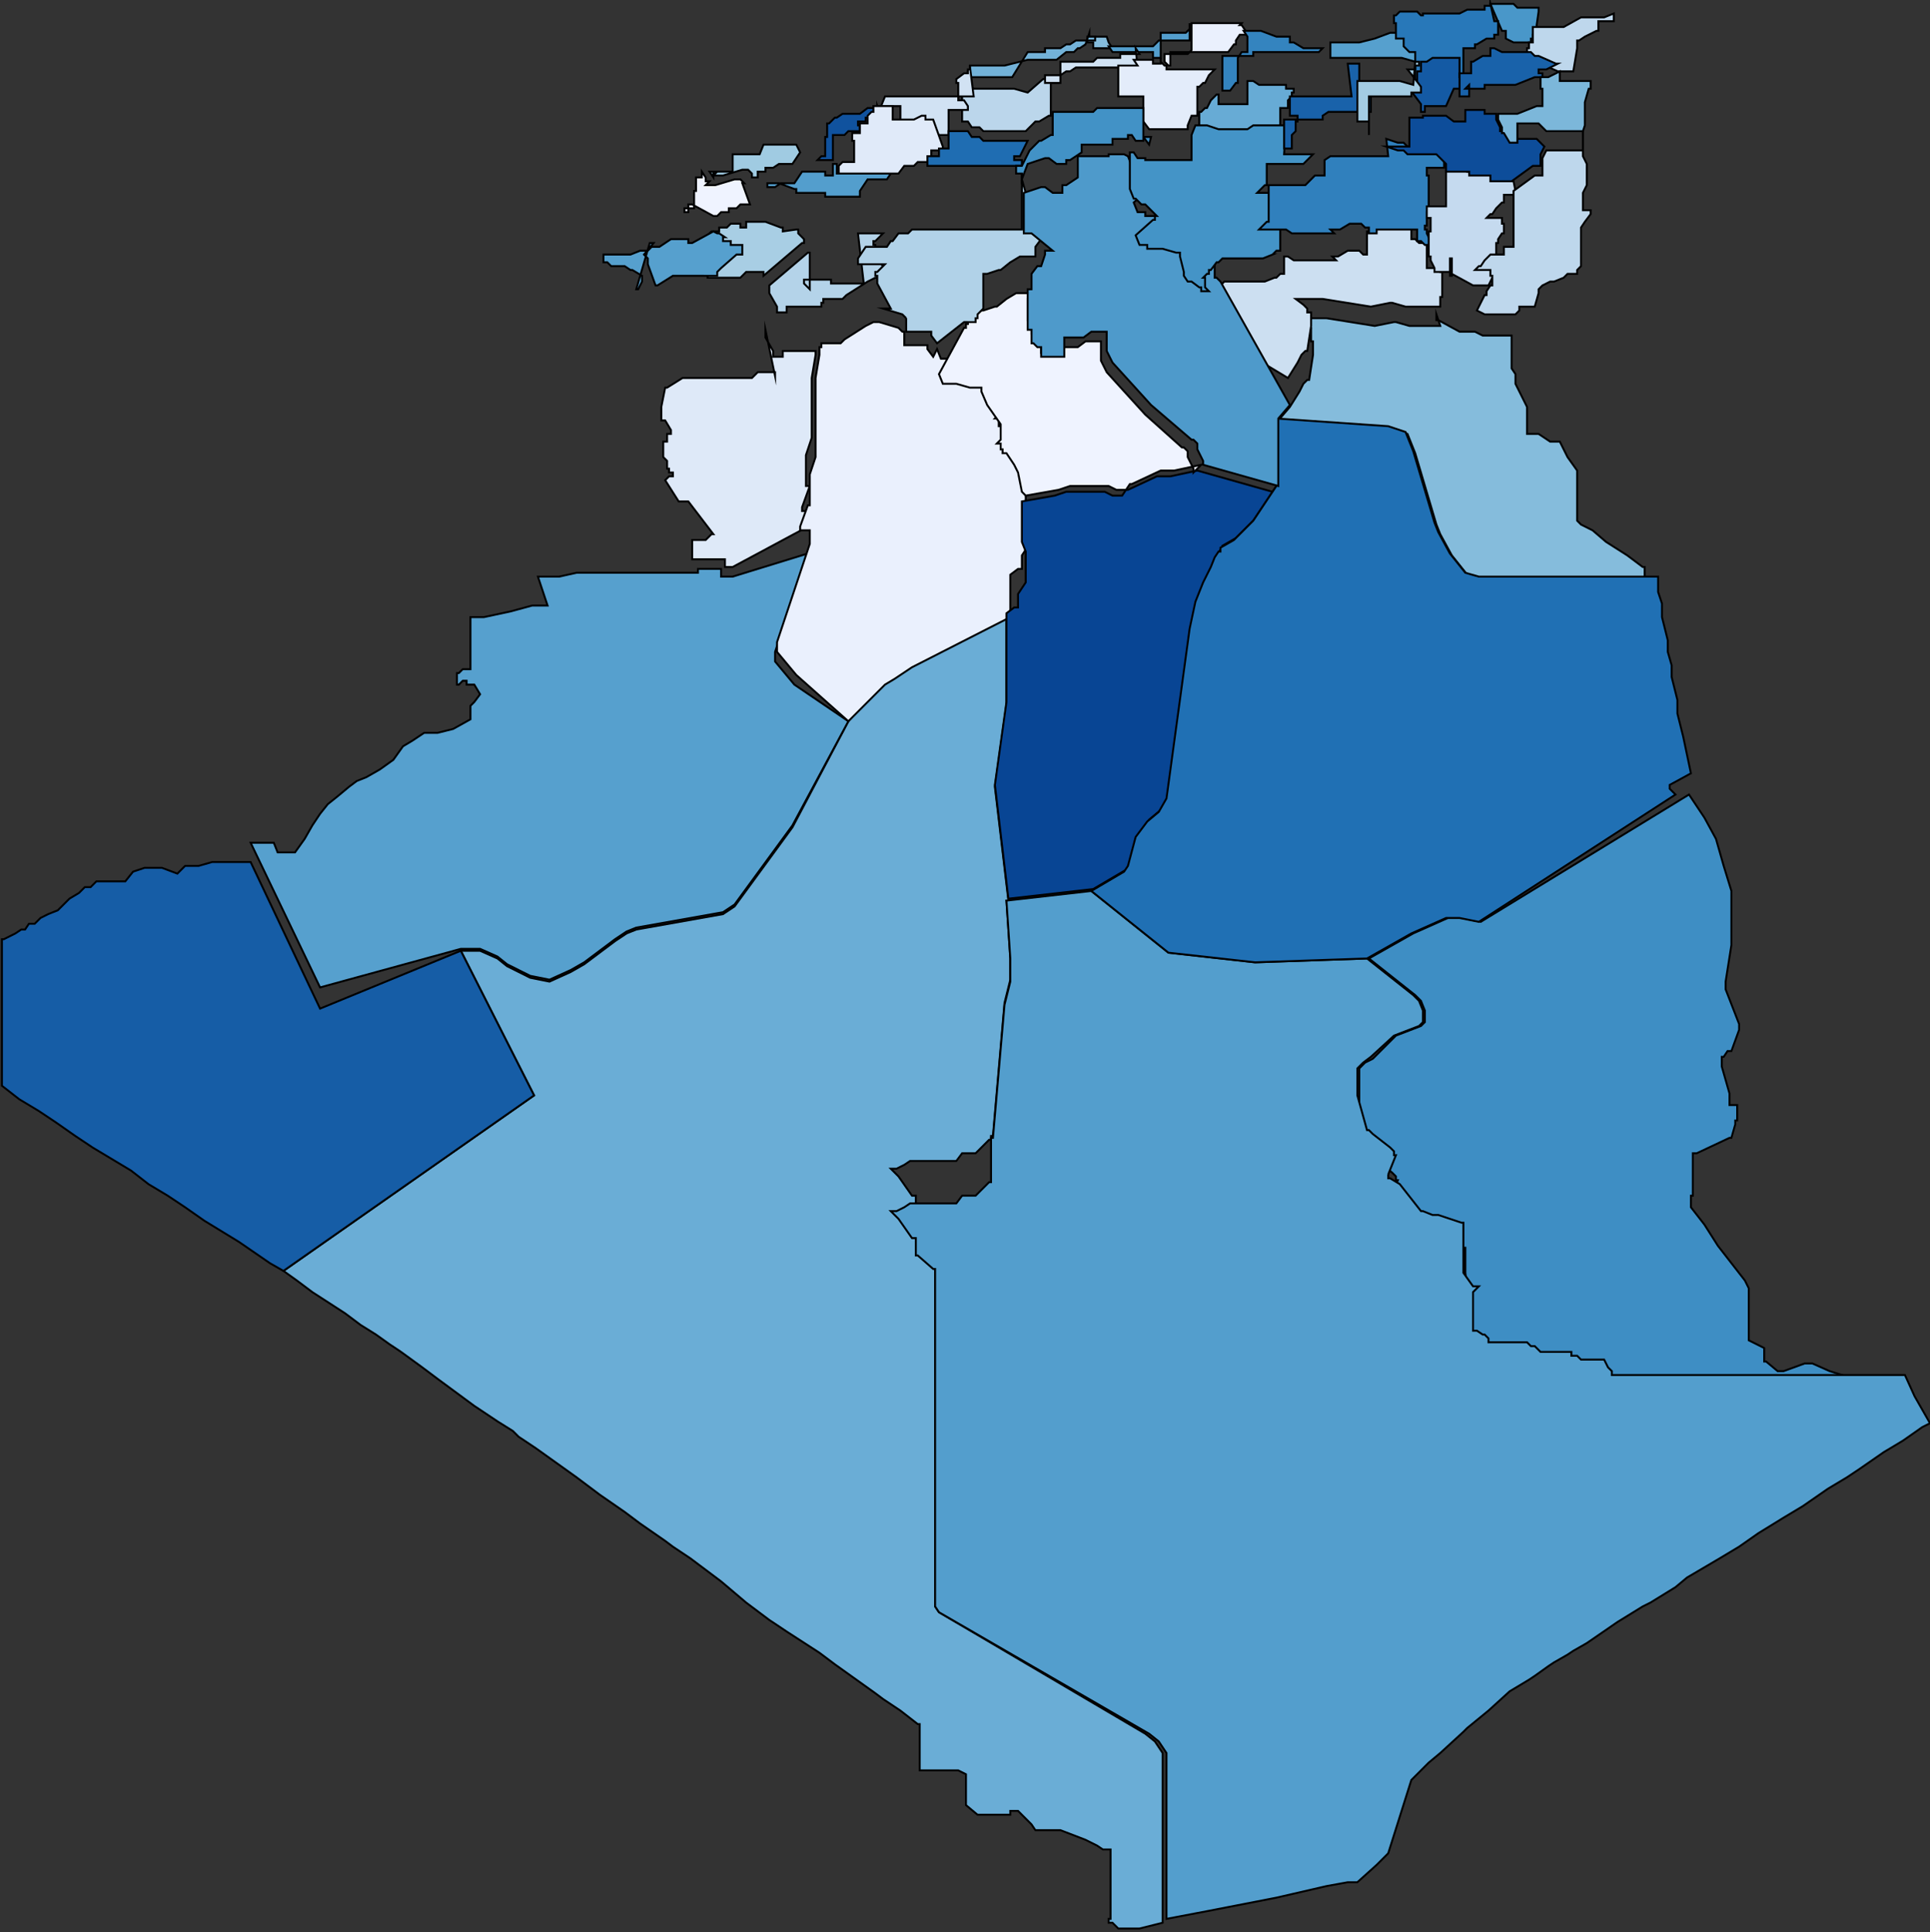 <svg id="Layer_1" data-name="Layer 1" xmlns="http://www.w3.org/2000/svg" viewBox="0 0 100.1 100.2"><rect x="0" y="0" width="100.1" height="100.2" fill="#333333" stroke="none"/><defs><style>.cls-1{fill:#6aadd6;}.cls-1,.cls-10,.cls-11,.cls-12,.cls-13,.cls-14,.cls-15,.cls-16,.cls-17,.cls-18,.cls-19,.cls-2,.cls-20,.cls-21,.cls-22,.cls-23,.cls-24,.cls-25,.cls-26,.cls-27,.cls-28,.cls-29,.cls-3,.cls-30,.cls-31,.cls-32,.cls-33,.cls-34,.cls-35,.cls-36,.cls-37,.cls-38,.cls-4,.cls-5,.cls-6,.cls-7,.cls-8,.cls-9{stroke:#000;stroke-miterlimit:10;stroke-width:0.1px;}.cls-2{fill:#eff3ff;}.cls-3{fill:#a0cbe2;}.cls-4{fill:#a8cee4;}.cls-5{fill:#56a0ce;}.cls-6{fill:#dee9f8;}.cls-7{fill:#165da6;}.cls-8{fill:#4997c9;}.cls-9{fill:#bed7ec;}.cls-10{fill:#2878b9;}.cls-11{fill:#3e8ec4;}.cls-12{fill:#539ecd;}.cls-13{fill:#eaf0fd;}.cls-14{fill:#85bcdc;}.cls-15{fill:#084594;}.cls-16{fill:#2070b4;}.cls-17{fill:#73b2d8;}.cls-18{fill:#bbd6eb;}.cls-19{fill:#d1e2f3;}.cls-20{fill:#10529e;}.cls-21{fill:#e0eaf9;}.cls-22{fill:#b4d3e9;}.cls-23{fill:#b1d2e8;}.cls-24{fill:#1f6db2;}.cls-25{fill:#67abd5;}.cls-26{fill:#3484bf;}.cls-27{fill:#e3ecfa;}.cls-28{fill:#ccdff1;}.cls-29{fill:#4e9acb;}.cls-30{fill:#4292c6;}.cls-31{fill:#4494c7;}.cls-32{fill:#1962aa;}.cls-33{fill:#3080bd;}.cls-34{fill:#145aa4;}.cls-35{fill:#c5daef;}.cls-36{fill:#a3cce3;}.cls-37{fill:#0d4d9a;}.cls-38{fill:#7cb7da;}</style></defs><path id="DZA2143" class="cls-1" d="M52.2,46.7l.2,3v1.1L52.1,52l-.6,6.9h-.1v.2h-.1l-.2.2-.2.2-.3.3h-.7l-.3.4H47.2l-.3.2-.4.2h-.3l.4.4.7,1h.2v.9h.1l.8.7h.1V83.3l.2.3,10.7,6.3.5.4.4.6v8.8h0l-1.2.3H58l-.3-.3h-.2v-.2h.1V95.9h-.4l-.3-.2-.6-.3L55,94.9H53.7l-.2-.3-.2-.2-.2-.2-.3-.3h-.4v.2H50.7l-.6-.5h0V92l-.4-.2h-2V89.7h0v-.3h-.1l-.9-.7-.9-.6-.4-.3-2.1-1.5-.8-.6-1.7-1.1-.9-.6-1.2-.9L37.4,82l-1.2-.9-.4-.3-.9-.6-.4-.3L33.2,79l-.8-.6-1.3-.9-1.2-.9-2.1-1.5-.9-.6-.3-.3-.8-.5-1.2-.8-1.9-1.4-.8-.6-1.1-.8-.6-.4-.7-.5-.8-.5-.8-.6L16.2,67l-.8-.6-.7-.5h0l13-9.1-3.8-7.5h1l.9.4.5.4,1.2.6,1,.2,1.1-.5.7-.4,1.6-1.2.6-.4.5-.2,4.5-.8.6-.4,3-4.1L44,37.4l1.7-1.9.5-.3.9-.6L52.2,32v4.5l-.6,4.3.7,5.9Z"/><path id="DZA2144" class="cls-2" d="M38.9,10.6h-.5l-.2.2h-.4v.2h-.4l-.2.2H37l-1.1-.6h-.2V11h-.2v-.2H36V9.9h.1V9.2h.3V8.9h0l.2.3v.2h.2l-.2.2h.5l1-.3h.3l.2.2h-.1Z"/><path id="DZA2145" class="cls-3" d="M41.5,7.9h0l-.2.3-.2.3h-.7l-.3.2h-.4v.2h-.4v.3h-.3v-.2H39l-.2-.2h-.3l-1,.3H37l.2-.2H37V9.2l-.2-.3H38V8h1.1V8h.3l.2-.5h1.7Z"/><path id="DZA2146" class="cls-4" d="M41.3,11.9h.1v.2l.3.3h0v.2h-.1l-2,1.7v-.2h-.9l-.3.3H36.7v-.2l.2-.2.8-.7h.3v-.5h-.6v-.2h-.4v-.2h.1l-.3-.2h-.1l.2-.2h.4v-.2h.4l.2-.2h.5v.2h.3v-.3h1l.8.3h.1v.2Z"/><path id="DZA2147" class="cls-5" d="M37.2,12.1h.1l.3.2h-.1v.2h.4v.2h.6v.5h-.3l-.8.7-.2.2v.2H34.9l-.8.5H34l-.4-1.1v-.3l-.2-.2.5-.6h-.2L33,15h.1l.2-.4v-.3h0l-.5-.3h-.1l-.3-.2h-.7l-.2-.2h-.2v-.4h1.4l.5-.2h.4l.2-.2h.4l.6-.4h.9v.2h.2L37,12Z"/><path id="DZA2148" class="cls-5" d="M44,37.4l-2.9,5.4-3,4.1-.6.4-4.5.8-.5.2-.6.4-1.6,1.2-.7.4-1.1.5-1-.2L26.3,50l-.5-.4-.9-.4h-1l-7.3,2L13,43.7h1.2l.2.5h.9l.5-.7.4-.7.4-.6.4-.5.5-.4.6-.5.4-.3.5-.2.7-.4.7-.5.5-.7.5-.3L22,38h.7l.8-.2.9-.5v-.7l.2-.2.3-.4-.3-.5h-.4v-.2h-.2l-.2.2h-.1v-.6h.1l.2-.2h.4V32h.7l1.4-.3,1.1-.3h.8l-.2-.6-.3-.9H29l.9-.2h6.3v-.2h1.2v.4H38l3.9-1.2-1.7,5.1v.5l1,1.2L44,37.4Z"/><path id="DZA2149" class="cls-6" d="M39.7,17.1v.2h0v.2h0l.4.7v.3h.5v-.3h1.7v.2l-.2,1.2v3.1l-.3.9v.6h0v1H42l-.4,1.1v.2h.5v.7L38,29.4h-.4V29H35.9V28h.7l.3-.3H37L35.7,26h-.5l-.7-1.1.2-.2h.2v-.2h-.2v-.2h-.1v-.4l-.2-.2v-.8h.2v-.4h.2v-.2l-.3-.5h-.2v-.7l.2-1h.1l.8-.5h3.6l.3-.3h.9v.2Z"/><path id="DZA2150" class="cls-7" d="M23.9,49.3l3.8,7.5-13,9.1h0l-.7-.4-1.6-1.1-1.8-1.1-1-.7L8.7,62l-1-.6-.9-.7-2-1.2-.9-.6-1-.7L2,57.6,1,57l-.9-.7V48.7H.2l.6-.3.3-.2h.2l.2-.3h.3l.3-.3.4-.2.5-.2.2-.2.4-.4.5-.3.3-.3h.3l.3-.3H6.5l.4-.5.6-.2h.9l.8.3.4-.4h.7l.7-.2h2l3.6,7.6Z"/><path id="DZA2163" class="cls-8" d="M79.7,1.3h0v.5h-.2v.2h-.1v.2h-.9l-.4-.2V1.6h-.2L77.3.2h1.2l.2.2h1.1v.2Z"/><path id="DZA2164" class="cls-9" d="M81.6,3.7h-.7V3.7h-.1l-.9-.4h-.2l-.2-.2h-.3V2.5h.1V2.2h.2V1.4h1.6L82,.9h1.2l.5-.2v.2h0v.2h-.8v.5h-.1l-.6.3-.3.2h-.1v.4Z"/><path id="DZA2165" class="cls-5" d="M73.4,3.2,72.7,3H69V2.2h1.5l.8-.2.8-.3h.4v.2h.4v.2l.3.3h.3v.5Z"/><path id="DZA2166" class="cls-10" d="M77.3.2h0l.2.9h.2v.7h-.2v.2h-.4l-.5.3h-.1v.2h-.6V4H74.3l-.3.2h-.6V2.7h-.3l-.3-.3V2h-.4V1.2h-.1V.8h.1l.2-.2h.9l.2.2h.1V.7h1.9l.4-.2h.9L77,.3h.3Z"/><path id="DZA2188" class="cls-11" d="M98.8,74H84v-.2l-.2-.2-.2-.4H82.3l-.2-.2h-.3v-.2H80.1l-.3-.3h-.2l-.2-.2h-2v-.2l-.2-.2H77l-.3-.2h-.2v-1h0v-.3h0l.3-.3h-.3L76,66V64.7h-.1l-1.2-.4h-.3l-.5-.2h-.1l-1.1-1.4h0l-.5-.3H72v-.2h.1l.4-1h-.1v-.2l-.2-.2-.9-.7-.2-.2h-.1l-.5-1.8V55.4l.3-.3.4-.2,1.2-1.2,1.3-.5.2-.2v-.6l-.2-.5-.3-.3-2.4-1.9,2.3-1.3,1.8-.8h.7l1,.2,10.8-6.6.2.3.6.9.6,1.1.4,1.4.4,1.3V49l-.3,1.9v.4l.7,1.8v.3l-.4,1.1h-.2l-.2.3h-.1v.5h0l.4,1.4v.6h.4v.8H90v.2l-.2.7h-.1l-1.7.8h-.2V62h-.1v.6l.7.9.7,1.1,1.4,1.8.2.4v2.7l.8.4h0v.7h.1l.6.5h.3l1.1-.4H94l.9.4,2.9.9H98v.2l.7,1.4Z"/><path id="DZA2189" class="cls-12" d="M70.9,49.7l2.4,1.9.3.3.2.5V53l-.2.2-1.3.5-1.2,1.1-.4.3-.3.3v1.4l.5,1.8H71l.2.2.9.7.2.2v.2h.1l-.4,1H72v.2h.1l.5.3h0l1.1,1.4h.1l.5.2h.3l1.2.4h.1V66l.5.7h.3l-.3.3h0V68h0v1h.2l.3.2h.1l.2.2v.2h2l.2.2h.2l.3.3h1.6v.2h.3l.2.2h1.2l.2.4.2.2v.2H98.8l.5,1.1.8,1.4-.4.2-1,.7-1,.6-1.3.9-.6.4-1,.6-1.3.9-1,.6-1.3.8-1,.7-1,.6-1.7,1-.6.5-1.3.8-.4.2-1.3.8-1.6,1.1-.7.4-.3.2-.7.4-.3.2-.7.5-.3.2-1,.6-1.1,1-1.1.9-.2.2-1.2,1.1-.6.5-.6.6-.3.3L72,96.1l-.6.6-1,.9h-.5l-1.1.2-2.6.6-3.6.7-2.1.4h0V90.9l-.4-.6-.5-.4L48.7,83.6l-.2-.3V65.8h-.1l-.8-.7h-.1v-.9h-.2l-.7-1-.4-.4h.3l.4-.2.3-.2h2.4l.3-.4h.7l.3-.3.2-.2.2-.2h.1V59h.1l.6-6.9.3-1.2V49.7l-.2-3,4.4-.5,4,3.2,4.5.5,5.8-.2Z"/><path id="DZA2190" class="cls-13" d="M48.6,18.1l.2.5h.7l.7.2h.6v.2l.3.7.7,1v.8l-.2.2h.2v.4H52v.2h.2l.4.6.2.4.2,1,.2.2v2.1l.2.5v1.1l-.4.6v.4h0v.3h-.2l-.4.3V32l-5.1,2.6-.9.6-.5.3L44,37.4,41.3,35l-1-1.2v-.5l1.7-5.1v-.7h-.5v-.2l.4-1.1h.1v-1h0v-.6l.3-.9V19.6l.2-1.2V18h.1v-.2h1l.2-.2h0l1.1-.7h0l.4-.2h.3l1,.3.2.2h.1v.7h1.2v.2l.3.4Z"/><path id="DZA2191" class="cls-14" d="M74.5,16.3v.3h.1l1.1.6h.8l.4.2h1.5v1.7h0l.2.3v.5l.6,1.2v1.4h.6l.6.4h.5l.4.8.5.7V27l.2.2.6.3.7.6,1.1.7.8.6h.1V30H76.8l-.7-.2-.4-.5-.4-.5-.6-1.1-.2-.5-1.1-3.7-.4-1-.9-.3-5.8-.4.6-.7.5-.8.2-.4.2-.2h.1l.2-1.3v-.3h0v-.4h-.1V17l-.2-.2-.4-.3h1.4l2.5.4,1-.2h.1l.7.2h1.6Z"/><path id="DZA2192" class="cls-15" d="M66.2,25.2,65,27l-.9.9-.7.4v.2h-.1l-.2.3-.2.5-.4.8-.4,1-.3,1.4-1.2,8.8-.4.7-.6.5-.3.4-.3.4-.4,1.5-.2.3-1.7,1-4.4.5-.7-5.9.6-4.3V31.8l.4-.3h.2v-.3h0v-.4l.4-.6V28.6l-.2-.5V26l1.7-.3.6-.2h2l.4.2h.5l.2-.3h.1l1.5-.7h.7l1.4-.3,3.9,1.1Z"/><path id="DZA2193" class="cls-2" d="M62.3,24.1l-1.4.3h-.7l-1.5.7h-.1l-.2.3h-.5l-.4-.2h-2l-.6.2-1.7.3-.2-.2-.2-1-.2-.4-.4-.6H52v-.2h-.1V23h-.2l.2-.2v-.8l-.7-1-.3-.7v-.2h-.6l-.7-.2h-.7l-.2-.5L50,17h.1v-.2h.1v-.2l.3-.3v-.2H51l.6-.2h.1l.5-.4.5-.3h.8v.3h-.2v1.1h.2v.7h.1l.2.2h.2v.5h0v.3h.9V18h1l.4-.3h.8v.8h0v.2l.3.6,2,2.2,1.9,1.7h.1l.2.2v.3l.3.6v.2Z"/><path id="DZA2194" class="cls-16" d="M86,30v.7l.2.6V32l.3,1.2v.6l.2.7v.6l.3,1.2V37l.3,1.2.4,1.9-1.1.6v.2l.3.3L76.7,47.8l-1-.2H75l-1.8.8-2.3,1.3-5.8.2-4.5-.5-4-3.2,1.7-1,.2-.3.4-1.5.3-.4.3-.4.6-.5.4-.7,1.2-8.8.3-1.4.4-1,.4-.8.2-.5.2-.3h.1v-.2l.7-.4L65,27l1.2-1.8V21.7l5.8.4.9.3.4,1,1.1,3.7.2.5.6,1.1.4.5.4.5.7.2H86Z"/><path id="DZA2195" class="cls-14" d="M57.5,2.2l.2.3h-1V2.2h-.3V1.9h1Z"/><path id="DZA2196" class="cls-12" d="M61.7,1.2v.3h0l-.2.2H60.2V3h-.4V2.7H57.7l-.2-.3h2.3l.3-.3h1.6Z"/><path id="DZA2197" class="cls-13" d="M64.3,1.3h.1l.2.3h0v.2h-.3l-.2.3v.2H64l-.3.4h-3V3.4h-.1l-.2-.2V2.8h1.2l.2-.2h0V1.2h2.6Z"/><path id="DZA2198" class="cls-17" d="M56.5,1.7h0v.2h.3v.2h-1l-.3.2h-.2l-.3.2h-.8v.2h-.9L52.5,4H50.4l-.2-.2V4h0V3.7h.1V3.4h1.8l1.2-.3h1.5l.5-.4h.4l.2-.2H56l.3-.2Z"/><path id="DZA2199" class="cls-18" d="M54.1,4.1h.8v.2h-.4V6h-.1l-.5.3h-.2l-.3.3-.2.2H51l-.2-.2h-.4V6.6l-.2-.3h-.3V5h0V4.8h-.1V4.5h0l.4-.3h.1v.2l.2.2h2.1l.7.2Z"/><path id="DZA2200" class="cls-19" d="M50.3,3.4v.2h-.1v.2H50l-.4.3h0v.2h.1V5h0v.2h.3l.2.3v.2h-1V7h-.9V6.9h-.2l-.4.2H46.7V6.3h0V5.7h0V5.5h-1l.2-.5h4.6Z"/><path id="DZA2201" class="cls-12" d="M43.2,8.5h.2V9h2.8l-.2.3H45l-.2.3-.2.3v.3H42.8v-.2H41.3v-.2h-.1l-.8-.3h-.6V9.7h.4l.3-.2h.7l.2-.3.2-.3h1.2v.2h.4Z"/><path id="DZA2202" class="cls-20" d="M45.5,5.5v.2h-.1l-.2.2h0v.2h-.3v.2h-.4v.2h.1v.3h-.6l-.2.2h-.6V8.3h-.8l.2-.2h.2V7.1h.1V6.4h.1l.3-.3h.1l.3-.2h.9l.4-.3h.9l-.2.5Z"/><path id="DZA2203" class="cls-21" d="M48.9,7.6h0v.2h-.6v.2h0v.4h-.7l-.2.2h-.5l-.3.4H43.5V8.6h0l.2-.2h.6V7.3h-.1V6.9h.4V6.4H45V6h0l.2-.2h.1V5.5h1v.2h0V6h0v.2h1.1l.4-.2h.2v.2h.4Z"/><path id="DZA2204" class="cls-22" d="M44.5,12.1h1.3l-.4.4h-.1v.2h.1v.4l.7,1.3h-.7l-.4.2h0l-1.1.7h0l-.2.2h-1v.2h-.1v.2H40.8v.3h-.5v-.3l-.4-.7h0v-.2h0v-.2l2-1.7h.1V15h0l-.3-.3v-.2h1.4v.2h1.7Z"/><path id="DZA2205" class="cls-23" d="M53,9.3l.2.7v.7h.4l1.1.9h-.4v.2l-.2.6h-.1l-.3.4v.5h-.8l-.5.3-.5.4h-.1l-.6.2h-.2V16l-.3.3v.2h-.1v.2H50l-1.4,1.1-.3-.4v-.2H47v-.7H47l-.2-.2-1-.3h.4l-.7-1.3v-.4h-.1v-.2h.1l.4-.4H44.5v-.3l.2-.3.2-.3h1.1l.2-.3h.1l.3-.4h.5l.2-.2H53Z"/><path id="DZA2206" class="cls-24" d="M50.4,7.1h.4l.2.2h2.3l-.4.8h-.3v.2H53v.3H48.1V8.4h0V8.1h.6V7.7h.5V6.8h1Z"/><path id="DZA2207" class="cls-25" d="M65.3,4.4h1.4v.2h.4v.2h-.1v.2h0l-.2.2h0v.4h-.4V8H64.9l-.3.2H63.1l-.6-.2h-.3V5.8h.1l.2-.2h.1l.2-.4.3-.3h.1v.5h1.5V4.2h.3Z"/><path id="DZA2208" class="cls-26" d="M68.4,2.7H65v.2H63.4V4.7h.4l.3-.4h.1V3l.2-.3h.3V1.9h0l-.2-.3h.9l.8.3h.7v.3h.2l.5.3h1Z"/><path id="DZA2209" class="cls-19" d="M58.9,2.5l.2.3h-1v.2H56.9l-.2.2H55V4.3h-.8V3.9h.8l.3-.2h.2l.3-.2h3.2Z"/><path id="DZA2210" class="cls-27" d="M60.2,3v.2l.2.2h.1v.2h2.5l-.3.3-.2.4h-.1l-.2.2h-.1V6h-.3l-.2.5v.2h-2l-.3-.4V6.3h0V5.3h0V5H58V3.4h1l-.2-.3h1v.2h.4Z"/><path id="DZA2211" class="cls-28" d="M74,13.9h.7v.2h.1v1.3h-.1v.5H72.9l-.7-.2h-.1l-1,.2-2.5-.4H67.2l.4.3.2.2v.2H68v.4h0v.3l-.2,1.3h-.1l-.2.2-.2.4-.5.8-3.5-2.1-.2-.2h-.1v-.8h-.5v-.2h.3l-.2-.2h0v-.5h-.1l.2-.2h.1v-.2h.1l.3-.4h.1l.2-.2h2.1l.5-.2h.1l.2-.2h.2v-.9h.2l.3.2h2.2l-.2-.2h.3l.5-.3h.6l.2.2h.2V12h.4v-.2h1.9v.6h.2l.2.2H74Z"/><path id="DZA2212" class="cls-29" d="M58.5,8.1l.2.5h.1l.3.3h.2l.6.6h-.1v.2h-.1l-.9.8h0l.2.5h.4v.2h.8l.7.2h.1v.2h0l.2.8v.2l.2.3h.2l.4.3h.1v.2h.1v.2H63v.8h.1l.2.2L66.9,21l-.6.7v3.5l-3.9-1.1v-.2l-.3-.6V23l-.2-.2h-.1L59.7,21l-2-2.2-.3-.6V18h0v-.8h-.8l-.4.3h-1v1H54v-.3h0V18h-.2l-.2-.2h-.1v-.7h-.2V15h.2v-.8l.3-.4H54l.2-.6v-.2h.4l-1.1-.9h-.4V10l.9-.3h.2l.4.3h.5V9.6h.2l.6-.4h0V8.5h0V8.1h1.6V8h.8Z"/><path id="DZA2213" class="cls-30" d="M59.7,7.1h-.4v.2h-.4l-.2-.3h-.2v.2h-.8v.3H56.1v.2h0v.2h0l-.6.4h-.2v.2h-.5l-.4-.3h-.2l-.9.3L53,9.3V9h-.3V8.6h.3l.4-.8.2-.2.3-.3H54l.5-.3h.1V5.8h2.1l.2-.2h2.4v.2h0v.9h0v.4l.3.4Z"/><path id="DZA2214" class="cls-31" d="M66.6,8h1.5l-.5.5H65.7v.8h0v.3h-.1l-.2.2-.2.2h1.2V13h-.2l-.2.2H66l-.5.2H63.4l-.2.2h-.1l-.3.4h-.1v.2h-.1l-.2.2h.1v.5h0l.2.2h-.4v-.2h-.1l-.4-.3h-.2l-.2-.3v-.2l-.2-.8h0v-.2H61l-.7-.2h-.8v-.2h-.4l-.2-.5h0l.9-.8h.1v-.2h.1l-.6-.6h-.2l-.3-.3h-.1l-.2-.5V7.9h.2l.2.3h.4V8.3h2.4V7l.2-.5h.6l.6.2h1.5l.3-.2h1.7Z"/><path id="DZA2215" class="cls-32" d="M69.9,3.3h.6V5h.6v.6h0v.2H68.9l-.3.2h0v.2h-2V7.7H67V7h0l.2-.2h0V6.3h.1V6h-.4V5h3.2Z"/><path id="DZA2216" class="cls-33" d="M71.9,7.2l.6.2h.3l.2.2h1.5l.4.5v.6H74v.4h.1V11h-.1v.7h-.1v.2h.1v.2l.2.4h0v.2h-.3l-.2-.2h-.2v-.6H71.4v.2h-.4v-.3h-.2l-.2-.2h-.6l-.5.3H69l.2.2H67l-.3-.2H65.3l.2-.2.2-.2h.1v-.3h0V9.6h1.9l.5-.5h.5V8.3h0l.3-.2h3Z"/><path id="DZA2217" class="cls-34" d="M75.7,4h.5v.4h0l-.2.2h-.6L75,5.5H73.9V5.8h-.2V5.4h0L73.4,5,73,4.5h.5V3.7h.2V3.2H74l.3-.2h1.4Z"/><path id="DZA2218" class="cls-32" d="M79.1,2.7h.3l.2.2h.2l.9.4h.1l-.6.3h-.4v.2H80v.2h-.4l-.5.2-.5.2H77v.2H76l.2-.2h0V5h-.5V3.8h.6V3.2h.1l.5-.3h.4V2.5h.2l.4.2h.9Z"/><path id="DZA2219" class="cls-35" d="M78.6,9.9v.2H78v.2h0v.2h-.1l-.3.3-.2.3h-.1l-.2.2h.8v.3h.1v.2h0v.3h-.1l-.2.3v.2h-.1v1.4l-.4.8h-.8l-1.1-.6h-.1v-.8h.1V14.3h-.1v-.2h-.8v-.2h0l-.2-.4v-.2h-.1V12h.1v-.7H74v-.2H74v-.4h1V8.7h1.1v.2h1.3v.3h.8v.2h.3Z"/><path id="DZA2220" class="cls-36" d="M73.4,3.2h.2v.2h-.2v.2H73l.4.5.3.4h0v.3h-.5v.2H71V7h0V6.3h-.6V4.2h2.2l.7.2Z"/><path id="DZA2221" class="cls-37" d="M76,5.7h1V5.9h.6v.3l.2.4v.2H78l.2.2h.4v.2h1.1l.4.4h0l-.2.4v.2h0v.4h-.4l-1.1.8h-.3V9.4h-.8V9.1H76.2V8.9H75V8.5L74.5,8H73l-.2-.2h-.3l-.6-.2h1.2V6.1h.7V6H75l.4.3H76Z"/><path id="DZA2222" class="cls-38" d="M82.1,6.8H80.2l-.4-.4H78.7V7.4h-.4L78,6.9h-.1V6.6l-.2-.4V5.9h1l.5-.2.5-.2H80V4.6h-.1V4h.4l.6-.3v.5h1.6v.2h0v.2h-.1l-.2.7v.4h0v.8Z"/><path id="DZA2223" class="cls-9" d="M82.1,6.8V8.1l.2.4V9.6l-.2.4v.9h.4v.2h0l-.3.4-.2.3v2h0l-.2.2h0v.2h-.5l-.2.2-.5.2h-.2l-.4.2-.2.2v.2l-.2.7h-.8v.2l-.2.2H77l-.4-.2.4-.8V15.3h.1v-.2l.2-.3h.1v-.3h0v-.2h-.1v-.3h-.8l.2-.2h.1l.2-.3.3-.3H78v-.2h0v-.2h.5V9.9l1.1-.8h.4V8.5h0V8.2l.2-.4h1.9Z"/></svg>